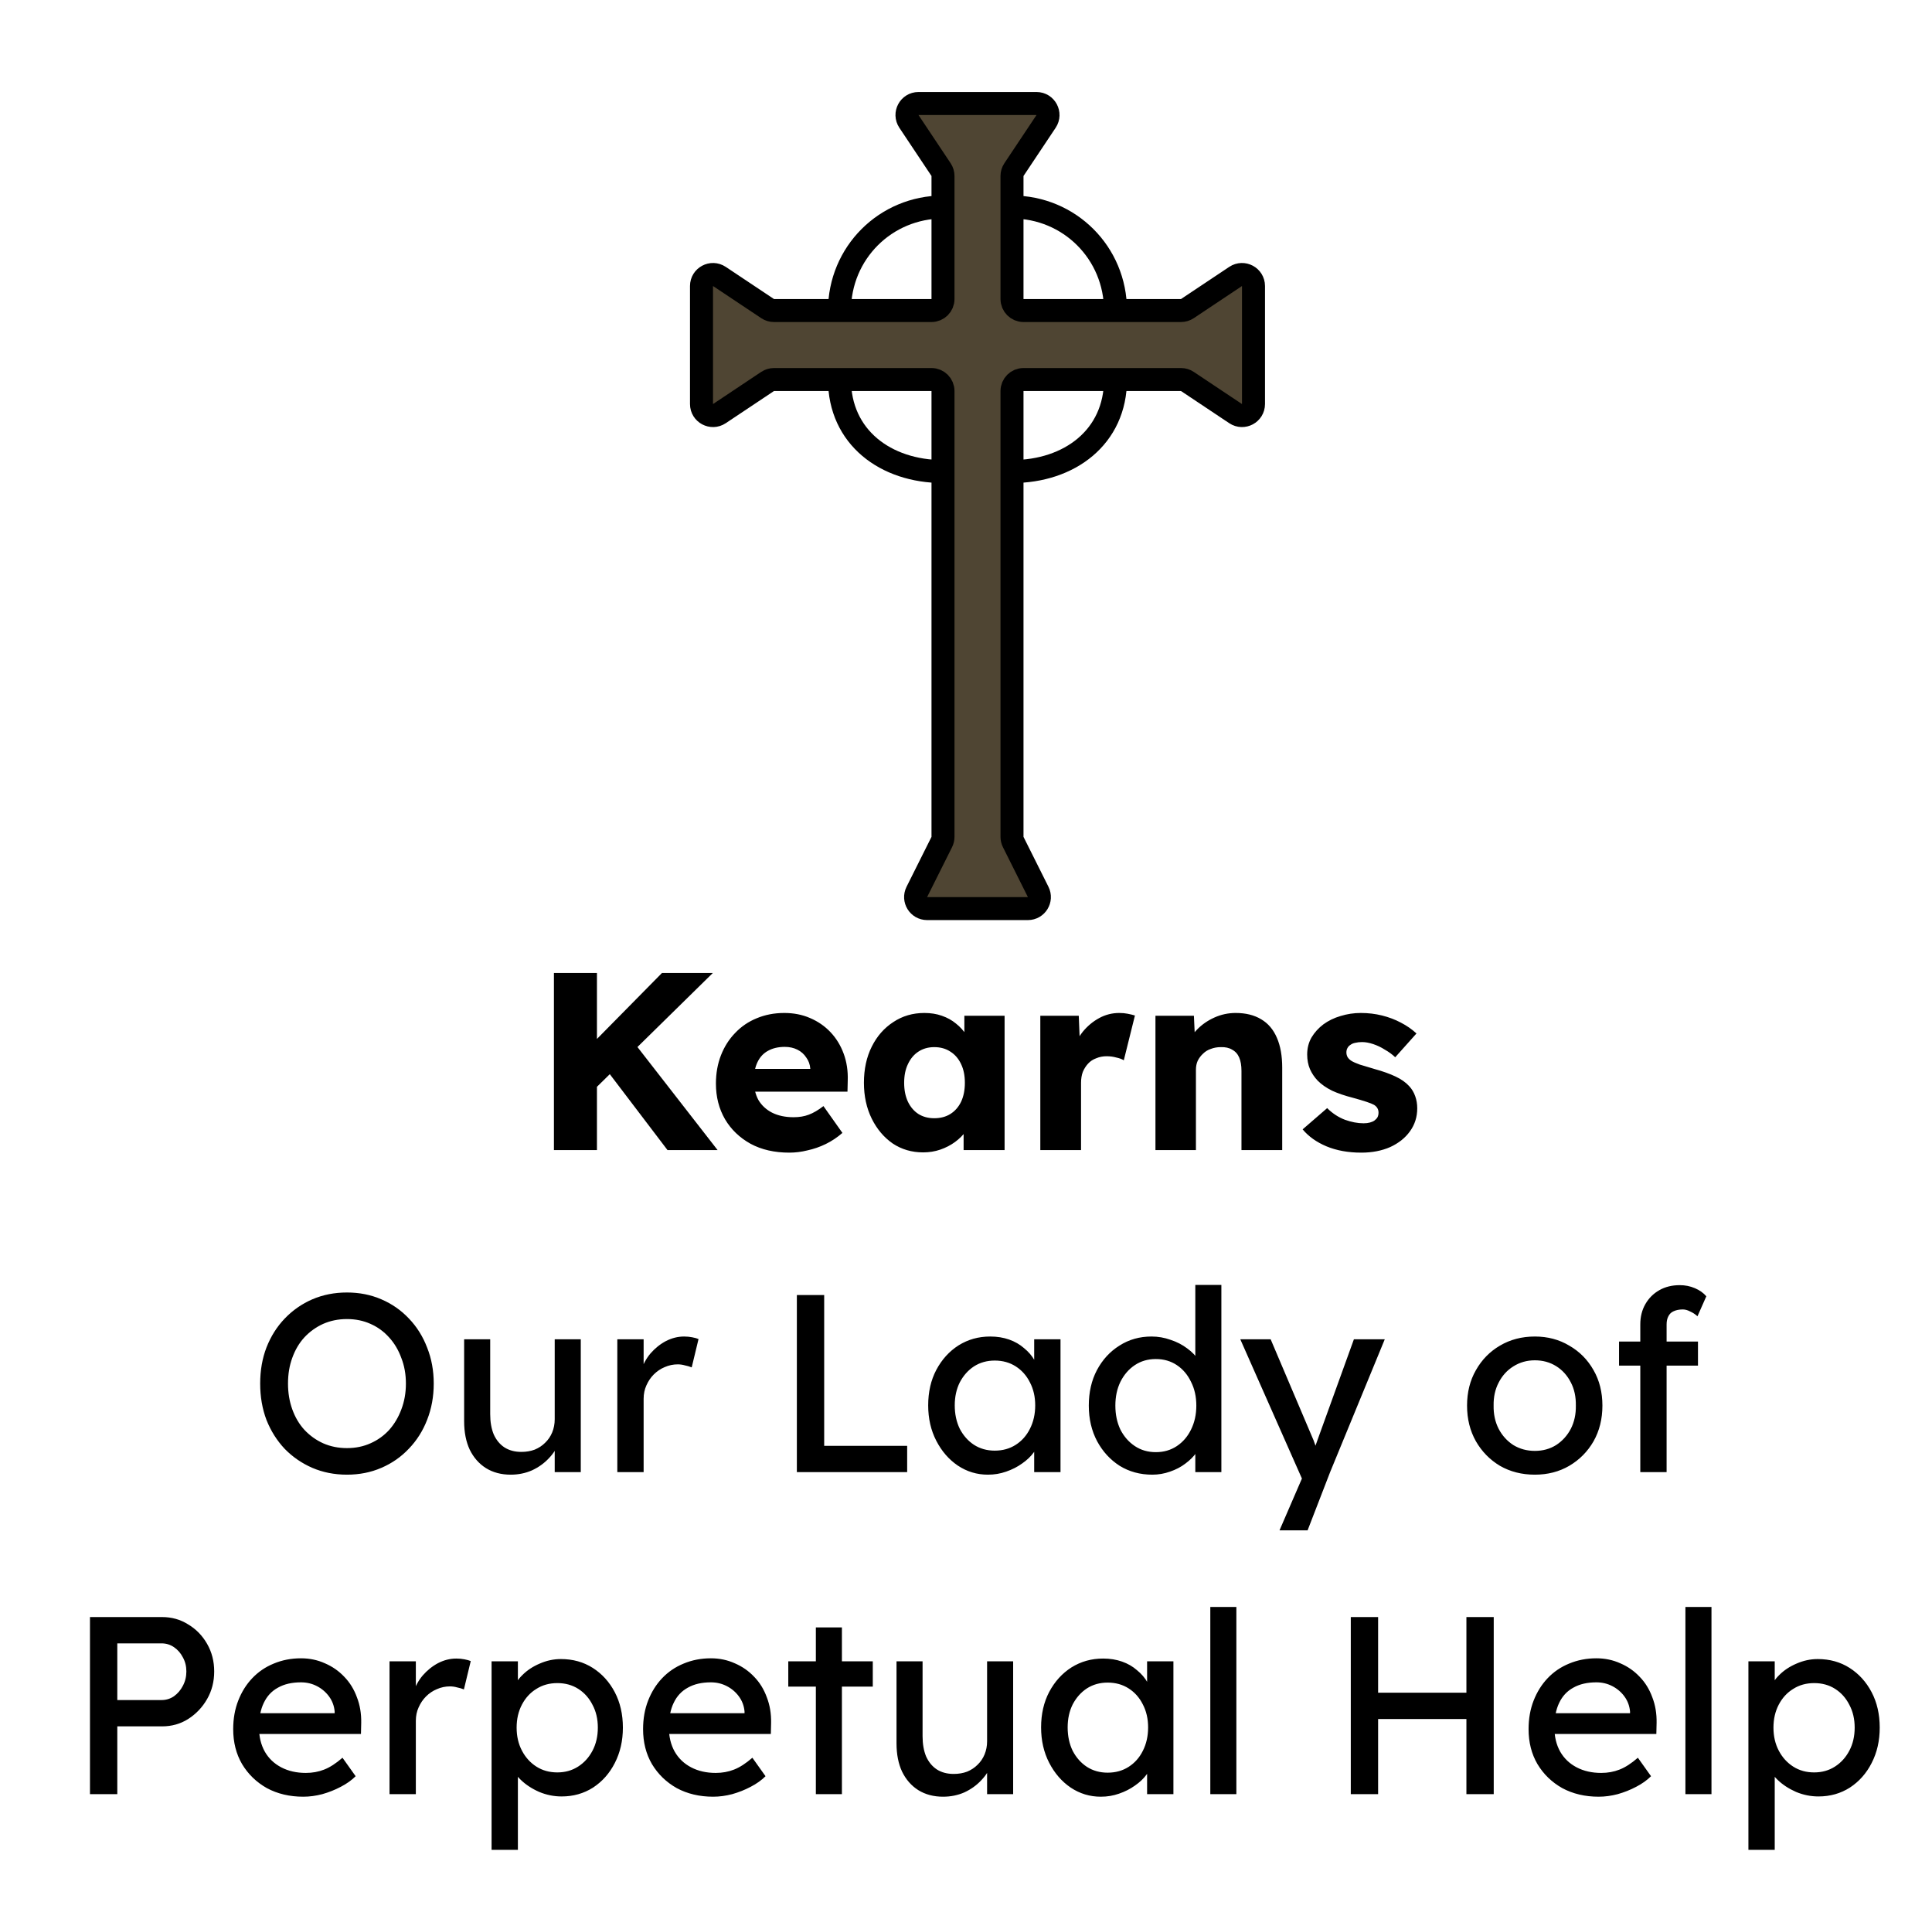 <svg width="84" height="83" viewBox="0 0 84 83" fill="none" xmlns="http://www.w3.org/2000/svg">
<path d="M45.066 4.5H39.934C39.535 4.5 39.297 4.945 39.518 5.277L40.916 7.374C40.971 7.456 41 7.553 41 7.651V9V13C41 13.276 40.776 13.5 40.5 13.5H36.5H33.651C33.553 13.5 33.456 13.471 33.374 13.416L31.277 12.018C30.945 11.797 30.5 12.035 30.5 12.434V17.566C30.5 17.965 30.945 18.203 31.277 17.982L33.374 16.584C33.456 16.529 33.553 16.5 33.651 16.5H36.5H40.5C40.776 16.5 41 16.724 41 17V20.5V36.382C41 36.46 40.982 36.536 40.947 36.606L39.862 38.776C39.696 39.109 39.937 39.5 40.309 39.5H44.691C45.063 39.5 45.304 39.109 45.138 38.776L44.053 36.606C44.018 36.536 44 36.46 44 36.382V20.5V17C44 16.724 44.224 16.5 44.5 16.5H48.5H51.349C51.447 16.5 51.544 16.529 51.626 16.584L53.723 17.982C54.055 18.203 54.5 17.965 54.5 17.566V12.434C54.5 12.035 54.055 11.797 53.723 12.018L51.626 13.416C51.544 13.471 51.447 13.5 51.349 13.5H48.5H44.5C44.224 13.5 44 13.276 44 13V9V7.651C44 7.553 44.029 7.456 44.084 7.374L45.482 5.277C45.703 4.945 45.465 4.5 45.066 4.5Z" fill="#4F4533"/>
<path d="M41 9V13C41 13.276 40.776 13.5 40.5 13.5H36.5M41 9V7.651C41 7.553 40.971 7.456 40.916 7.374L39.518 5.277C39.297 4.945 39.535 4.5 39.934 4.5H45.066C45.465 4.5 45.703 4.945 45.482 5.277L44.084 7.374C44.029 7.456 44 7.553 44 7.651V9M41 9C38.5 9 36.5 11 36.5 13.5M36.5 13.5H33.651C33.553 13.5 33.456 13.471 33.374 13.416L31.277 12.018C30.945 11.797 30.5 12.035 30.5 12.434V17.566C30.5 17.965 30.945 18.203 31.277 17.982L33.374 16.584C33.456 16.529 33.553 16.5 33.651 16.5H36.5M44 9V13C44 13.276 44.224 13.5 44.5 13.5H48.5M44 9C46.5 9 48.5 11 48.5 13.5M48.5 13.5H51.349C51.447 13.5 51.544 13.471 51.626 13.416L53.723 12.018C54.055 11.797 54.5 12.035 54.5 12.434V17.566C54.5 17.965 54.055 18.203 53.723 17.982L51.626 16.584C51.544 16.529 51.447 16.5 51.349 16.5H48.5M48.5 16.5H44.5C44.224 16.5 44 16.724 44 17V20.5M48.5 16.5C48.5 19 46.5 20.5 44 20.5M44 20.5V36.382C44 36.46 44.018 36.536 44.053 36.606L45.138 38.776C45.304 39.109 45.063 39.5 44.691 39.5H40.309C39.937 39.5 39.696 39.109 39.862 38.776L40.947 36.606C40.982 36.536 41 36.46 41 36.382V20.5M41 20.5V17C41 16.724 40.776 16.5 40.5 16.5H36.5M41 20.5C38.5 20.5 36.5 19 36.5 16.5" stroke="black"/>
<path d="M25.448 47.745L24.964 46.172L28.781 42.3H30.992L25.448 47.745ZM24.084 50V42.3H25.954V50H24.084ZM29.023 50L26.163 46.238L27.428 45.149L31.201 50H29.023ZM34.317 50.11C33.672 50.11 33.111 49.982 32.634 49.725C32.158 49.461 31.787 49.105 31.523 48.658C31.259 48.203 31.127 47.686 31.127 47.107C31.127 46.66 31.201 46.249 31.347 45.875C31.494 45.501 31.699 45.178 31.963 44.907C32.227 44.628 32.539 44.416 32.898 44.269C33.265 44.115 33.665 44.038 34.097 44.038C34.508 44.038 34.882 44.111 35.219 44.258C35.564 44.405 35.861 44.61 36.11 44.874C36.36 45.138 36.55 45.45 36.682 45.809C36.814 46.168 36.873 46.561 36.858 46.986L36.847 47.459H32.194L31.941 46.469H35.417L35.23 46.678V46.458C35.216 46.275 35.157 46.113 35.054 45.974C34.959 45.827 34.831 45.714 34.669 45.633C34.508 45.552 34.325 45.512 34.119 45.512C33.833 45.512 33.588 45.571 33.382 45.688C33.184 45.798 33.034 45.963 32.931 46.183C32.829 46.396 32.777 46.66 32.777 46.975C32.777 47.298 32.843 47.58 32.975 47.822C33.115 48.057 33.313 48.24 33.569 48.372C33.833 48.504 34.145 48.57 34.504 48.57C34.754 48.57 34.974 48.533 35.164 48.46C35.362 48.387 35.575 48.262 35.802 48.086L36.627 49.252C36.4 49.45 36.158 49.611 35.901 49.736C35.645 49.861 35.381 49.952 35.109 50.011C34.845 50.077 34.581 50.11 34.317 50.11ZM40.136 50.099C39.644 50.099 39.204 49.971 38.816 49.714C38.434 49.45 38.13 49.091 37.903 48.636C37.675 48.174 37.562 47.653 37.562 47.074C37.562 46.48 37.675 45.956 37.903 45.501C38.13 45.046 38.442 44.691 38.838 44.434C39.234 44.17 39.685 44.038 40.191 44.038C40.469 44.038 40.722 44.078 40.95 44.159C41.184 44.24 41.39 44.353 41.566 44.5C41.742 44.639 41.892 44.804 42.017 44.995C42.141 45.178 42.233 45.376 42.292 45.589L41.929 45.545V44.159H43.678V50H41.896V48.592L42.292 48.581C42.233 48.786 42.138 48.981 42.006 49.164C41.874 49.347 41.712 49.509 41.522 49.648C41.331 49.787 41.118 49.897 40.884 49.978C40.649 50.059 40.4 50.099 40.136 50.099ZM40.62 48.614C40.891 48.614 41.126 48.552 41.324 48.427C41.522 48.302 41.676 48.126 41.786 47.899C41.896 47.664 41.951 47.389 41.951 47.074C41.951 46.759 41.896 46.487 41.786 46.26C41.676 46.025 41.522 45.846 41.324 45.721C41.126 45.589 40.891 45.523 40.62 45.523C40.356 45.523 40.125 45.589 39.927 45.721C39.736 45.846 39.586 46.025 39.476 46.26C39.366 46.487 39.311 46.759 39.311 47.074C39.311 47.389 39.366 47.664 39.476 47.899C39.586 48.126 39.736 48.302 39.927 48.427C40.125 48.552 40.356 48.614 40.62 48.614ZM45.231 50V44.159H46.903L46.98 46.062L46.65 45.699C46.738 45.384 46.881 45.101 47.079 44.852C47.284 44.603 47.522 44.405 47.794 44.258C48.065 44.111 48.355 44.038 48.663 44.038C48.795 44.038 48.916 44.049 49.026 44.071C49.143 44.093 49.249 44.119 49.345 44.148L48.861 46.095C48.78 46.044 48.67 46.003 48.531 45.974C48.399 45.937 48.259 45.919 48.113 45.919C47.951 45.919 47.801 45.948 47.662 46.007C47.522 46.058 47.405 46.135 47.31 46.238C47.214 46.341 47.137 46.462 47.079 46.601C47.027 46.74 47.002 46.898 47.002 47.074V50H45.231ZM50.237 50V44.159H51.909L51.964 45.347L51.612 45.479C51.692 45.215 51.835 44.977 52.041 44.764C52.253 44.544 52.506 44.368 52.8 44.236C53.093 44.104 53.401 44.038 53.724 44.038C54.164 44.038 54.534 44.13 54.835 44.313C55.135 44.489 55.363 44.757 55.517 45.116C55.671 45.468 55.748 45.901 55.748 46.414V50H53.977V46.557C53.977 46.322 53.944 46.128 53.878 45.974C53.812 45.82 53.709 45.706 53.57 45.633C53.438 45.552 53.273 45.516 53.075 45.523C52.921 45.523 52.778 45.549 52.646 45.6C52.514 45.644 52.4 45.714 52.305 45.809C52.209 45.897 52.132 46 52.074 46.117C52.022 46.234 51.997 46.363 51.997 46.502V50H51.128C50.922 50 50.746 50 50.6 50C50.453 50 50.332 50 50.237 50ZM59.188 50.11C58.616 50.11 58.11 50.018 57.67 49.835C57.237 49.652 56.893 49.406 56.636 49.098L57.703 48.174C57.93 48.401 58.187 48.57 58.473 48.68C58.759 48.783 59.03 48.834 59.287 48.834C59.39 48.834 59.481 48.823 59.562 48.801C59.643 48.779 59.709 48.75 59.76 48.713C59.819 48.669 59.863 48.621 59.892 48.57C59.921 48.511 59.936 48.445 59.936 48.372C59.936 48.225 59.87 48.112 59.738 48.031C59.672 47.994 59.562 47.95 59.408 47.899C59.254 47.848 59.056 47.789 58.814 47.723C58.469 47.635 58.169 47.532 57.912 47.415C57.663 47.29 57.457 47.147 57.296 46.986C57.149 46.832 57.036 46.663 56.955 46.48C56.874 46.289 56.834 46.077 56.834 45.842C56.834 45.571 56.896 45.325 57.021 45.105C57.153 44.885 57.325 44.694 57.538 44.533C57.758 44.372 58.007 44.251 58.286 44.17C58.572 44.082 58.865 44.038 59.166 44.038C59.489 44.038 59.797 44.075 60.09 44.148C60.383 44.221 60.655 44.324 60.904 44.456C61.161 44.588 61.388 44.746 61.586 44.929L60.662 45.963C60.53 45.838 60.38 45.728 60.211 45.633C60.05 45.53 59.881 45.45 59.705 45.391C59.529 45.332 59.368 45.303 59.221 45.303C59.111 45.303 59.012 45.314 58.924 45.336C58.843 45.351 58.774 45.38 58.715 45.424C58.656 45.461 58.612 45.508 58.583 45.567C58.554 45.618 58.539 45.681 58.539 45.754C58.539 45.827 58.557 45.897 58.594 45.963C58.638 46.029 58.697 46.084 58.77 46.128C58.843 46.172 58.961 46.223 59.122 46.282C59.283 46.333 59.503 46.399 59.782 46.48C60.127 46.575 60.424 46.682 60.673 46.799C60.922 46.916 61.12 47.056 61.267 47.217C61.384 47.342 61.472 47.488 61.531 47.657C61.59 47.818 61.619 47.994 61.619 48.185C61.619 48.559 61.513 48.893 61.3 49.186C61.095 49.472 60.809 49.699 60.442 49.868C60.075 50.029 59.657 50.11 59.188 50.11ZM15.085 64.11C14.542 64.11 14.04 64.011 13.578 63.813C13.123 63.615 12.723 63.34 12.379 62.988C12.041 62.629 11.777 62.211 11.587 61.734C11.403 61.25 11.312 60.722 11.312 60.15C11.312 59.578 11.403 59.054 11.587 58.577C11.777 58.093 12.041 57.675 12.379 57.323C12.723 56.964 13.123 56.685 13.578 56.487C14.04 56.289 14.542 56.19 15.085 56.19C15.627 56.19 16.126 56.289 16.581 56.487C17.043 56.685 17.442 56.964 17.78 57.323C18.124 57.682 18.388 58.104 18.572 58.588C18.762 59.065 18.858 59.585 18.858 60.15C18.858 60.715 18.762 61.239 18.572 61.723C18.388 62.2 18.124 62.618 17.78 62.977C17.442 63.336 17.043 63.615 16.581 63.813C16.126 64.011 15.627 64.11 15.085 64.11ZM15.085 62.955C15.459 62.955 15.8 62.885 16.108 62.746C16.423 62.607 16.694 62.412 16.922 62.163C17.149 61.906 17.325 61.609 17.45 61.272C17.582 60.927 17.648 60.553 17.648 60.15C17.648 59.747 17.582 59.376 17.45 59.039C17.325 58.694 17.149 58.397 16.922 58.148C16.694 57.891 16.423 57.693 16.108 57.554C15.8 57.415 15.459 57.345 15.085 57.345C14.711 57.345 14.366 57.415 14.051 57.554C13.743 57.693 13.471 57.888 13.237 58.137C13.009 58.386 12.833 58.683 12.709 59.028C12.584 59.365 12.522 59.739 12.522 60.15C12.522 60.553 12.584 60.927 12.709 61.272C12.833 61.617 13.009 61.914 13.237 62.163C13.471 62.412 13.743 62.607 14.051 62.746C14.366 62.885 14.711 62.955 15.085 62.955ZM22.204 64.11C21.794 64.11 21.434 64.015 21.126 63.824C20.826 63.633 20.591 63.366 20.422 63.021C20.261 62.676 20.18 62.266 20.18 61.789V58.225H21.313V61.481C21.313 61.818 21.364 62.112 21.467 62.361C21.577 62.603 21.731 62.79 21.929 62.922C22.134 63.054 22.38 63.12 22.666 63.12C22.879 63.12 23.073 63.087 23.249 63.021C23.425 62.948 23.576 62.849 23.7 62.724C23.832 62.599 23.935 62.449 24.008 62.273C24.081 62.097 24.118 61.906 24.118 61.701V58.225H25.251V64H24.118V62.79L24.316 62.658C24.228 62.929 24.078 63.175 23.865 63.395C23.66 63.615 23.414 63.791 23.128 63.923C22.842 64.048 22.534 64.11 22.204 64.11ZM26.84 64V58.225H27.984V60.04L27.874 59.6C27.955 59.321 28.091 59.068 28.281 58.841C28.479 58.614 28.703 58.434 28.952 58.302C29.209 58.17 29.473 58.104 29.744 58.104C29.869 58.104 29.986 58.115 30.096 58.137C30.214 58.159 30.305 58.185 30.371 58.214L30.074 59.446C29.986 59.409 29.887 59.38 29.777 59.358C29.675 59.329 29.572 59.314 29.469 59.314C29.271 59.314 29.081 59.354 28.897 59.435C28.721 59.508 28.564 59.615 28.424 59.754C28.292 59.886 28.186 60.044 28.105 60.227C28.025 60.403 27.984 60.597 27.984 60.81V64H26.84ZM34.646 64V56.3H35.834V62.856H39.442V64H34.646ZM42.952 64.11C42.475 64.11 42.039 63.978 41.643 63.714C41.254 63.45 40.943 63.091 40.708 62.636C40.473 62.181 40.356 61.668 40.356 61.096C40.356 60.517 40.473 60.003 40.708 59.556C40.95 59.101 41.273 58.746 41.676 58.489C42.087 58.232 42.545 58.104 43.051 58.104C43.352 58.104 43.627 58.148 43.876 58.236C44.125 58.324 44.342 58.449 44.525 58.61C44.716 58.764 44.87 58.944 44.987 59.149C45.112 59.354 45.189 59.574 45.218 59.809L44.965 59.721V58.225H46.109V64H44.965V62.625L45.229 62.548C45.185 62.746 45.093 62.94 44.954 63.131C44.822 63.314 44.65 63.479 44.437 63.626C44.232 63.773 44.001 63.89 43.744 63.978C43.495 64.066 43.231 64.11 42.952 64.11ZM43.249 63.065C43.594 63.065 43.898 62.981 44.162 62.812C44.426 62.643 44.631 62.412 44.778 62.119C44.932 61.818 45.009 61.477 45.009 61.096C45.009 60.722 44.932 60.388 44.778 60.095C44.631 59.802 44.426 59.571 44.162 59.402C43.898 59.233 43.594 59.149 43.249 59.149C42.912 59.149 42.611 59.233 42.347 59.402C42.09 59.571 41.885 59.802 41.731 60.095C41.584 60.388 41.511 60.722 41.511 61.096C41.511 61.477 41.584 61.818 41.731 62.119C41.885 62.412 42.09 62.643 42.347 62.812C42.611 62.981 42.912 63.065 43.249 63.065ZM50.1 64.11C49.572 64.11 49.099 63.982 48.681 63.725C48.27 63.461 47.944 63.105 47.702 62.658C47.46 62.203 47.339 61.686 47.339 61.107C47.339 60.528 47.456 60.014 47.691 59.567C47.933 59.112 48.259 58.757 48.67 58.5C49.081 58.236 49.546 58.104 50.067 58.104C50.353 58.104 50.628 58.152 50.892 58.247C51.163 58.335 51.405 58.46 51.618 58.621C51.831 58.775 51.996 58.947 52.113 59.138C52.238 59.321 52.3 59.508 52.3 59.699L51.97 59.721V55.86H53.103V64H51.97V62.625H52.19C52.19 62.801 52.131 62.977 52.014 63.153C51.897 63.322 51.739 63.479 51.541 63.626C51.35 63.773 51.127 63.89 50.87 63.978C50.621 64.066 50.364 64.11 50.1 64.11ZM50.254 63.131C50.599 63.131 50.903 63.043 51.167 62.867C51.431 62.691 51.636 62.453 51.783 62.152C51.937 61.844 52.014 61.496 52.014 61.107C52.014 60.718 51.937 60.374 51.783 60.073C51.636 59.765 51.431 59.523 51.167 59.347C50.903 59.171 50.599 59.083 50.254 59.083C49.909 59.083 49.605 59.171 49.341 59.347C49.077 59.523 48.868 59.765 48.714 60.073C48.567 60.374 48.494 60.718 48.494 61.107C48.494 61.496 48.567 61.844 48.714 62.152C48.868 62.453 49.077 62.691 49.341 62.867C49.605 63.043 49.909 63.131 50.254 63.131ZM55.631 66.53L56.797 63.835L56.808 64.737L53.926 58.225H55.246L57.05 62.471C57.086 62.544 57.13 62.658 57.182 62.812C57.233 62.959 57.277 63.105 57.314 63.252L57.028 63.318C57.086 63.164 57.141 63.01 57.193 62.856C57.251 62.702 57.306 62.548 57.358 62.394L58.865 58.225H60.207L57.831 64L56.852 66.53H55.631ZM66.733 64.11C66.168 64.11 65.662 63.982 65.215 63.725C64.775 63.461 64.427 63.105 64.17 62.658C63.913 62.203 63.785 61.686 63.785 61.107C63.785 60.528 63.913 60.014 64.17 59.567C64.427 59.112 64.775 58.757 65.215 58.5C65.662 58.236 66.168 58.104 66.733 58.104C67.29 58.104 67.789 58.236 68.229 58.5C68.677 58.757 69.028 59.112 69.285 59.567C69.542 60.014 69.67 60.528 69.67 61.107C69.67 61.686 69.542 62.203 69.285 62.658C69.028 63.105 68.677 63.461 68.229 63.725C67.789 63.982 67.29 64.11 66.733 64.11ZM66.733 63.076C67.078 63.076 67.386 62.992 67.657 62.823C67.928 62.647 68.141 62.412 68.295 62.119C68.449 61.818 68.522 61.481 68.515 61.107C68.522 60.726 68.449 60.388 68.295 60.095C68.141 59.794 67.928 59.56 67.657 59.391C67.386 59.222 67.078 59.138 66.733 59.138C66.388 59.138 66.077 59.226 65.798 59.402C65.527 59.571 65.314 59.805 65.16 60.106C65.006 60.399 64.933 60.733 64.94 61.107C64.933 61.481 65.006 61.818 65.16 62.119C65.314 62.412 65.527 62.647 65.798 62.823C66.077 62.992 66.388 63.076 66.733 63.076ZM71.317 64V57.576C71.317 57.246 71.39 56.953 71.537 56.696C71.684 56.439 71.885 56.238 72.142 56.091C72.399 55.944 72.696 55.871 73.033 55.871C73.268 55.871 73.488 55.915 73.693 56.003C73.898 56.091 74.063 56.208 74.188 56.355L73.803 57.224C73.708 57.136 73.601 57.066 73.484 57.015C73.374 56.956 73.268 56.927 73.165 56.927C73.011 56.927 72.879 56.953 72.769 57.004C72.666 57.048 72.589 57.121 72.538 57.224C72.487 57.319 72.461 57.437 72.461 57.576V64H71.889C71.794 64 71.698 64 71.603 64C71.508 64 71.412 64 71.317 64ZM70.393 59.369V58.324H73.825V59.369H70.393ZM3.912 78V70.3H7.047C7.465 70.3 7.843 70.406 8.18 70.619C8.525 70.824 8.8 71.107 9.005 71.466C9.211 71.825 9.313 72.225 9.313 72.665C9.313 73.105 9.211 73.505 9.005 73.864C8.8 74.223 8.525 74.513 8.18 74.733C7.843 74.946 7.465 75.052 7.047 75.052H5.1V78H3.912ZM5.1 73.908H7.025C7.223 73.908 7.403 73.853 7.564 73.743C7.726 73.626 7.854 73.475 7.949 73.292C8.052 73.101 8.103 72.892 8.103 72.665C8.103 72.438 8.052 72.232 7.949 72.049C7.854 71.866 7.726 71.719 7.564 71.609C7.403 71.499 7.223 71.444 7.025 71.444H5.1V73.908ZM13.186 78.11C12.592 78.11 12.064 77.985 11.602 77.736C11.147 77.479 10.788 77.131 10.524 76.691C10.267 76.251 10.139 75.745 10.139 75.173C10.139 74.718 10.212 74.304 10.359 73.93C10.505 73.556 10.707 73.233 10.964 72.962C11.228 72.683 11.539 72.471 11.899 72.324C12.265 72.17 12.661 72.093 13.087 72.093C13.461 72.093 13.809 72.166 14.132 72.313C14.454 72.452 14.733 72.647 14.968 72.896C15.21 73.145 15.393 73.442 15.518 73.787C15.65 74.124 15.712 74.495 15.705 74.898L15.694 75.382H10.975L10.722 74.48H14.715L14.55 74.667V74.403C14.528 74.161 14.447 73.945 14.308 73.754C14.168 73.563 13.992 73.413 13.78 73.303C13.567 73.193 13.336 73.138 13.087 73.138C12.691 73.138 12.357 73.215 12.086 73.369C11.814 73.516 11.609 73.736 11.47 74.029C11.33 74.315 11.261 74.671 11.261 75.096C11.261 75.499 11.345 75.851 11.514 76.152C11.682 76.445 11.921 76.673 12.229 76.834C12.537 76.995 12.892 77.076 13.296 77.076C13.582 77.076 13.846 77.028 14.088 76.933C14.337 76.838 14.605 76.665 14.891 76.416L15.463 77.219C15.287 77.395 15.07 77.549 14.814 77.681C14.564 77.813 14.297 77.919 14.011 78C13.732 78.073 13.457 78.11 13.186 78.11ZM16.936 78V72.225H18.08V74.04L17.97 73.6C18.051 73.321 18.186 73.068 18.377 72.841C18.575 72.614 18.799 72.434 19.048 72.302C19.305 72.17 19.569 72.104 19.84 72.104C19.965 72.104 20.082 72.115 20.192 72.137C20.309 72.159 20.401 72.185 20.467 72.214L20.17 73.446C20.082 73.409 19.983 73.38 19.873 73.358C19.77 73.329 19.668 73.314 19.565 73.314C19.367 73.314 19.176 73.354 18.993 73.435C18.817 73.508 18.659 73.615 18.52 73.754C18.388 73.886 18.282 74.044 18.201 74.227C18.12 74.403 18.08 74.597 18.08 74.81V78H16.936ZM21.373 80.42V72.225H22.517V73.545L22.341 73.446C22.385 73.226 22.509 73.017 22.715 72.819C22.92 72.614 23.169 72.449 23.463 72.324C23.763 72.192 24.071 72.126 24.387 72.126C24.907 72.126 25.369 72.254 25.773 72.511C26.176 72.768 26.495 73.12 26.73 73.567C26.964 74.014 27.082 74.528 27.082 75.107C27.082 75.679 26.964 76.192 26.73 76.647C26.502 77.094 26.187 77.45 25.784 77.714C25.38 77.971 24.926 78.099 24.42 78.099C24.082 78.099 23.756 78.033 23.441 77.901C23.125 77.762 22.858 77.586 22.638 77.373C22.418 77.16 22.282 76.94 22.231 76.713L22.517 76.559V80.42H21.373ZM24.233 77.054C24.57 77.054 24.871 76.97 25.135 76.801C25.399 76.632 25.608 76.401 25.762 76.108C25.916 75.815 25.993 75.481 25.993 75.107C25.993 74.733 25.916 74.403 25.762 74.117C25.615 73.824 25.41 73.593 25.146 73.424C24.882 73.255 24.577 73.171 24.233 73.171C23.888 73.171 23.584 73.255 23.32 73.424C23.056 73.585 22.847 73.813 22.693 74.106C22.539 74.399 22.462 74.733 22.462 75.107C22.462 75.481 22.539 75.815 22.693 76.108C22.847 76.401 23.056 76.632 23.32 76.801C23.584 76.97 23.888 77.054 24.233 77.054ZM31.007 78.11C30.413 78.11 29.885 77.985 29.423 77.736C28.968 77.479 28.609 77.131 28.345 76.691C28.088 76.251 27.96 75.745 27.96 75.173C27.96 74.718 28.033 74.304 28.18 73.93C28.327 73.556 28.528 73.233 28.785 72.962C29.049 72.683 29.361 72.471 29.72 72.324C30.087 72.17 30.483 72.093 30.908 72.093C31.282 72.093 31.63 72.166 31.953 72.313C32.276 72.452 32.554 72.647 32.789 72.896C33.031 73.145 33.214 73.442 33.339 73.787C33.471 74.124 33.533 74.495 33.526 74.898L33.515 75.382H28.796L28.543 74.48H32.536L32.371 74.667V74.403C32.349 74.161 32.268 73.945 32.129 73.754C31.99 73.563 31.814 73.413 31.601 73.303C31.388 73.193 31.157 73.138 30.908 73.138C30.512 73.138 30.178 73.215 29.907 73.369C29.636 73.516 29.43 73.736 29.291 74.029C29.152 74.315 29.082 74.671 29.082 75.096C29.082 75.499 29.166 75.851 29.335 76.152C29.504 76.445 29.742 76.673 30.05 76.834C30.358 76.995 30.714 77.076 31.117 77.076C31.403 77.076 31.667 77.028 31.909 76.933C32.158 76.838 32.426 76.665 32.712 76.416L33.284 77.219C33.108 77.395 32.892 77.549 32.635 77.681C32.386 77.813 32.118 77.919 31.832 78C31.553 78.073 31.278 78.11 31.007 78.11ZM35.472 78V70.751H36.605V78H35.472ZM34.273 73.325V72.225H37.947V73.325H34.273ZM41.003 78.11C40.592 78.11 40.233 78.015 39.925 77.824C39.624 77.633 39.39 77.366 39.221 77.021C39.06 76.676 38.979 76.266 38.979 75.789V72.225H40.112V75.481C40.112 75.818 40.163 76.112 40.266 76.361C40.376 76.603 40.53 76.79 40.728 76.922C40.933 77.054 41.179 77.12 41.465 77.12C41.678 77.12 41.872 77.087 42.048 77.021C42.224 76.948 42.374 76.849 42.499 76.724C42.631 76.599 42.734 76.449 42.807 76.273C42.88 76.097 42.917 75.906 42.917 75.701V72.225H44.05V78H42.917V76.79L43.115 76.658C43.027 76.929 42.877 77.175 42.664 77.395C42.459 77.615 42.213 77.791 41.927 77.923C41.641 78.048 41.333 78.11 41.003 78.11ZM47.861 78.11C47.385 78.11 46.948 77.978 46.552 77.714C46.163 77.45 45.852 77.091 45.617 76.636C45.383 76.181 45.265 75.668 45.265 75.096C45.265 74.517 45.383 74.003 45.617 73.556C45.859 73.101 46.182 72.746 46.585 72.489C46.996 72.232 47.454 72.104 47.96 72.104C48.261 72.104 48.536 72.148 48.785 72.236C49.035 72.324 49.251 72.449 49.434 72.61C49.625 72.764 49.779 72.944 49.896 73.149C50.021 73.354 50.098 73.574 50.127 73.809L49.874 73.721V72.225H51.018V78H49.874V76.625L50.138 76.548C50.094 76.746 50.002 76.94 49.863 77.131C49.731 77.314 49.559 77.479 49.346 77.626C49.141 77.773 48.91 77.89 48.653 77.978C48.404 78.066 48.14 78.11 47.861 78.11ZM48.158 77.065C48.503 77.065 48.807 76.981 49.071 76.812C49.335 76.643 49.541 76.412 49.687 76.119C49.841 75.818 49.918 75.477 49.918 75.096C49.918 74.722 49.841 74.388 49.687 74.095C49.541 73.802 49.335 73.571 49.071 73.402C48.807 73.233 48.503 73.149 48.158 73.149C47.821 73.149 47.52 73.233 47.256 73.402C46.999 73.571 46.794 73.802 46.64 74.095C46.493 74.388 46.42 74.722 46.42 75.096C46.42 75.477 46.493 75.818 46.64 76.119C46.794 76.412 46.999 76.643 47.256 76.812C47.52 76.981 47.821 77.065 48.158 77.065ZM52.622 78V69.86H53.755V78H52.622ZM63.757 78V70.3H64.945V78H63.757ZM58.73 78V70.3H59.918V78H58.73ZM59.247 74.733V73.589H64.285V74.733H59.247ZM69.507 78.11C68.913 78.11 68.385 77.985 67.923 77.736C67.468 77.479 67.109 77.131 66.845 76.691C66.588 76.251 66.46 75.745 66.46 75.173C66.46 74.718 66.533 74.304 66.68 73.93C66.827 73.556 67.028 73.233 67.285 72.962C67.549 72.683 67.861 72.471 68.22 72.324C68.587 72.17 68.983 72.093 69.408 72.093C69.782 72.093 70.13 72.166 70.453 72.313C70.776 72.452 71.054 72.647 71.289 72.896C71.531 73.145 71.714 73.442 71.839 73.787C71.971 74.124 72.033 74.495 72.026 74.898L72.015 75.382H67.296L67.043 74.48H71.036L70.871 74.667V74.403C70.849 74.161 70.768 73.945 70.629 73.754C70.49 73.563 70.314 73.413 70.101 73.303C69.888 73.193 69.657 73.138 69.408 73.138C69.012 73.138 68.678 73.215 68.407 73.369C68.136 73.516 67.93 73.736 67.791 74.029C67.652 74.315 67.582 74.671 67.582 75.096C67.582 75.499 67.666 75.851 67.835 76.152C68.004 76.445 68.242 76.673 68.55 76.834C68.858 76.995 69.214 77.076 69.617 77.076C69.903 77.076 70.167 77.028 70.409 76.933C70.658 76.838 70.926 76.665 71.212 76.416L71.784 77.219C71.608 77.395 71.392 77.549 71.135 77.681C70.886 77.813 70.618 77.919 70.332 78C70.053 78.073 69.778 78.11 69.507 78.11ZM73.279 78V69.86H74.412V78H73.279ZM76.018 80.42V72.225H77.162V73.545L76.986 73.446C77.03 73.226 77.155 73.017 77.36 72.819C77.565 72.614 77.815 72.449 78.108 72.324C78.409 72.192 78.717 72.126 79.032 72.126C79.553 72.126 80.015 72.254 80.418 72.511C80.821 72.768 81.14 73.12 81.375 73.567C81.61 74.014 81.727 74.528 81.727 75.107C81.727 75.679 81.61 76.192 81.375 76.647C81.148 77.094 80.832 77.45 80.429 77.714C80.026 77.971 79.571 78.099 79.065 78.099C78.728 78.099 78.401 78.033 78.086 77.901C77.771 77.762 77.503 77.586 77.283 77.373C77.063 77.16 76.927 76.94 76.876 76.713L77.162 76.559V80.42H76.018ZM78.878 77.054C79.215 77.054 79.516 76.97 79.78 76.801C80.044 76.632 80.253 76.401 80.407 76.108C80.561 75.815 80.638 75.481 80.638 75.107C80.638 74.733 80.561 74.403 80.407 74.117C80.26 73.824 80.055 73.593 79.791 73.424C79.527 73.255 79.223 73.171 78.878 73.171C78.533 73.171 78.229 73.255 77.965 73.424C77.701 73.585 77.492 73.813 77.338 74.106C77.184 74.399 77.107 74.733 77.107 75.107C77.107 75.481 77.184 75.815 77.338 76.108C77.492 76.401 77.701 76.632 77.965 76.801C78.229 76.97 78.533 77.054 78.878 77.054Z" fill="black"/>
</svg>
